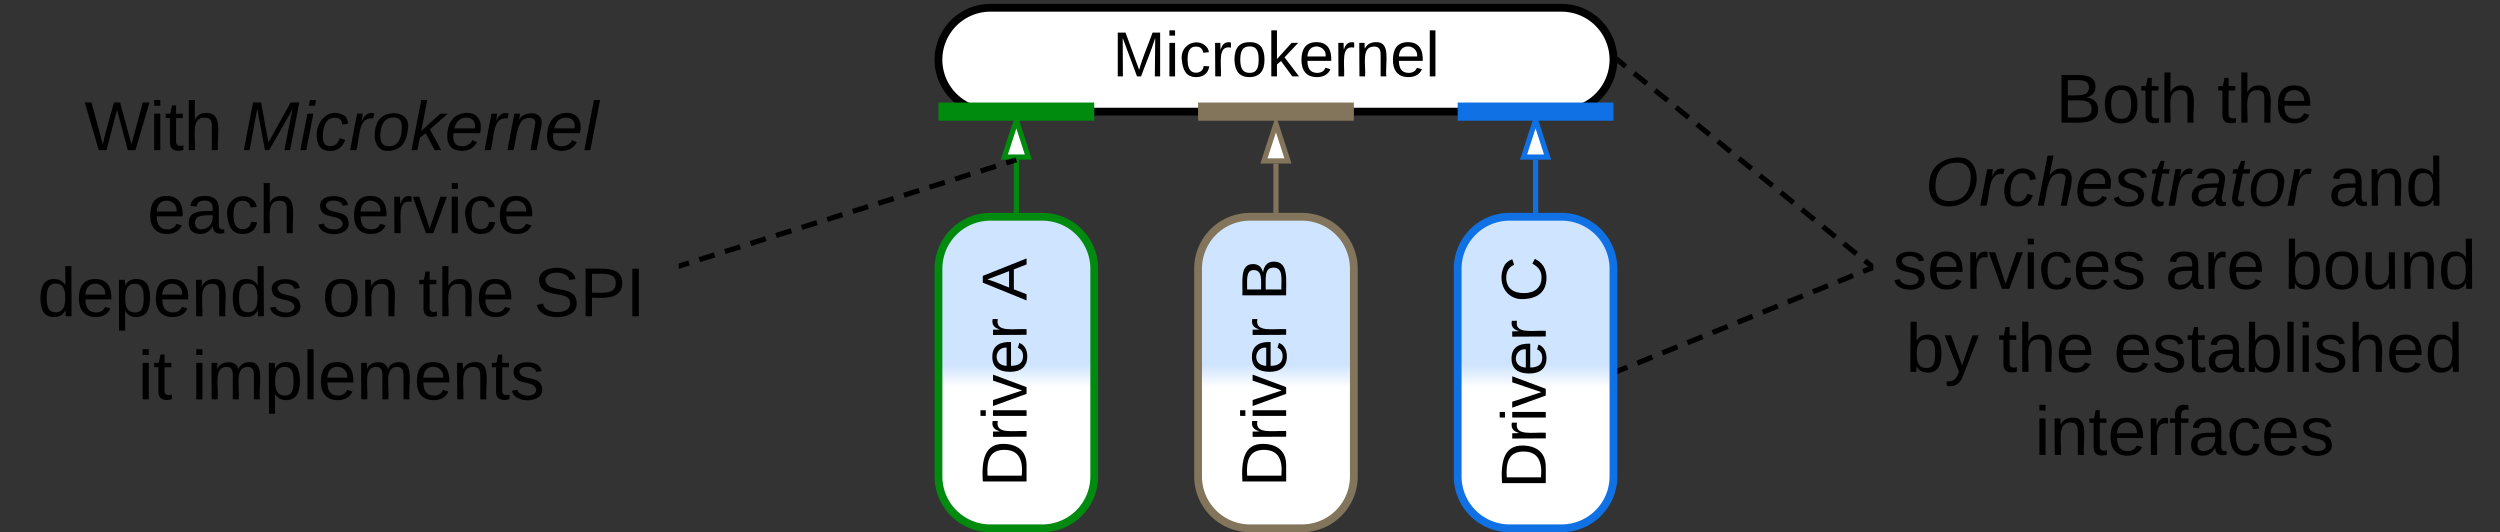 <svg xmlns="http://www.w3.org/2000/svg" xmlns:xlink="http://www.w3.org/1999/xlink" xmlns:lucid="lucid" width="963" height="205"><rect width="100%" height="100%" fill="#333333" stroke="none"/><g transform="translate(-138.5 -537)" lucid:page-tab-id="0_0"><path d="M500 560a20 20 0 0 1 20-20h220a20 20 0 0 1 20 20 20 20 0 0 1-20 20H520a20 20 0 0 1-20-20z" stroke="#000" stroke-width="3" fill="#fff"/><use xlink:href="#a" transform="matrix(1,0,0,1,505,545) translate(62.027 21.431)"/><path d="M500 640.5a20 20 0 0 1 20-20h20a20 20 0 0 1 20 20v80a20 20 0 0 1-20 20h-20a20 20 0 0 1-20-20z" stroke="#008a0e" stroke-width="3" fill="url(#b)"/><use xlink:href="#c" transform="matrix(-1.8369701987210297e-16,-1,1,-1.8369701987210297e-16,505,735.5) translate(11 28.931)"/><use xlink:href="#d" transform="matrix(-1.8369701987210297e-16,-1,1,-1.8369701987210297e-16,505,735.5) translate(82.704 28.931)"/><path d="M600 640.5a20 20 0 0 1 20-20h20a20 20 0 0 1 20 20v80a20 20 0 0 1-20 20h-20a20 20 0 0 1-20-20z" stroke="#82755b" stroke-width="3" fill="url(#e)"/><use xlink:href="#c" transform="matrix(-1.8369701987210297e-16,-1,1,-1.8369701987210297e-16,605,735.5) translate(11 28.931)"/><use xlink:href="#f" transform="matrix(-1.8369701987210297e-16,-1,1,-1.8369701987210297e-16,605,735.5) translate(82.704 28.931)"/><path d="M700 640.5a20 20 0 0 1 20-20h20a20 20 0 0 1 20 20v80a20 20 0 0 1-20 20h-20a20 20 0 0 1-20-20z" stroke="#1071e5" stroke-width="3" fill="url(#g)"/><use xlink:href="#h" transform="matrix(-1.8369701987210297e-16,-1,1,-1.8369701987210297e-16,705,735.5) translate(10.355 28.931)"/><use xlink:href="#i" transform="matrix(-1.8369701987210297e-16,-1,1,-1.8369701987210297e-16,705,735.5) translate(82.059 28.931)"/><path d="M530 598.5V618" stroke="#008a0e" stroke-width="2" fill="none"/><path d="M530 583.24l4.63 14.26h-9.26z" stroke="#008a0e" stroke-width="2" fill="#fff"/><path d="M530.98 619H529v-1.03H531z" stroke="#008a0e" stroke-width=".05" fill="#008a0e"/><path d="M630 600v18" stroke="#82755b" stroke-width="2" fill="none"/><path d="M630 584.74l4.63 14.26h-9.26z" stroke="#82755b" stroke-width="2" fill="#fff"/><path d="M630.98 619H629v-1.03H631z" stroke="#82755b" stroke-width=".05" fill="#82755b"/><path d="M730 598.5V618" stroke="#1071e5" stroke-width="2" fill="none"/><path d="M730 583.24l4.63 14.26h-9.26z" stroke="#1071e5" stroke-width="2" fill="#fff"/><path d="M730.98 619H729v-1.03H731z" stroke="#1071e5" stroke-width=".05" fill="#1071e5"/><path d="M140 544.5a6 6 0 0 1 6-6h248a6 6 0 0 1 6 6v190a6 6 0 0 1-6 6H146a6 6 0 0 1-6-6z" stroke="#000" stroke-opacity="0" stroke-width="3" fill="#fff" fill-opacity="0"/><use xlink:href="#j" transform="matrix(1,0,0,1,145,543.5) translate(26 51.333)"/><use xlink:href="#k" transform="matrix(1,0,0,1,145,543.5) translate(86.593 51.333)"/><use xlink:href="#l" transform="matrix(1,0,0,1,145,543.5) translate(50.259 83.333)"/><use xlink:href="#m" transform="matrix(1,0,0,1,145,543.5) translate(115.444 83.333)"/><use xlink:href="#n" transform="matrix(1,0,0,1,145,543.5) translate(7.963 115.333)"/><use xlink:href="#o" transform="matrix(1,0,0,1,145,543.5) translate(117.593 115.333)"/><use xlink:href="#p" transform="matrix(1,0,0,1,145,543.5) translate(154.63 115.333)"/><use xlink:href="#q" transform="matrix(1,0,0,1,145,543.5) translate(199.074 115.333)"/><use xlink:href="#r" transform="matrix(1,0,0,1,145,543.5) translate(46.667 147.333)"/><use xlink:href="#s" transform="matrix(1,0,0,1,145,543.5) translate(67.333 147.333)"/><path d="M860 546a6 6 0 0 1 6-6h228a6 6 0 0 1 6 6v188a6 6 0 0 1-6 6H866a6 6 0 0 1-6-6z" stroke="#000" stroke-opacity="0" stroke-width="3" fill="#fff" fill-opacity="0"/><use xlink:href="#t" transform="matrix(1,0,0,1,865,545) translate(65.37 39.24)"/><use xlink:href="#u" transform="matrix(1,0,0,1,865,545) translate(127.593 39.24)"/><use xlink:href="#v" transform="matrix(1,0,0,1,865,545) translate(15.111 71.24)"/><use xlink:href="#w" transform="matrix(1,0,0,1,865,545) translate(170.444 71.24)"/><use xlink:href="#x" transform="matrix(1,0,0,1,865,545) translate(2.519 103.24)"/><use xlink:href="#y" transform="matrix(1,0,0,1,865,545) translate(107.556 103.24)"/><use xlink:href="#z" transform="matrix(1,0,0,1,865,545) translate(153.407 103.24)"/><use xlink:href="#A" transform="matrix(1,0,0,1,865,545) translate(7.667 135.24)"/><use xlink:href="#p" transform="matrix(1,0,0,1,865,545) translate(43.222 135.24)"/><use xlink:href="#B" transform="matrix(1,0,0,1,865,545) translate(87.667 135.24)"/><use xlink:href="#C" transform="matrix(1,0,0,1,865,545) translate(57.296 167.24)"/><path d="M556.5 580h-53M556.4 580h3.6M503.6 580H500" stroke="#008a0e" stroke-width="7" fill="none"/><path d="M656.5 580h-53M656.4 580h3.6M603.6 580H600" stroke="#82755b" stroke-width="7" fill="none"/><path d="M756.5 580h-53M756.4 580h3.6M703.6 580H700" stroke="#1071e5" stroke-width="7" fill="none"/><path d="M400.95 639.2l2.96-.93m3.95-1.24l5.9-1.87m3.95-1.24l5.92-1.86m3.94-1.24l5.9-1.86m3.95-1.25l5.92-1.85m3.94-1.24l5.92-1.85m3.94-1.24l5.9-1.86m3.95-1.24l5.9-1.86m3.95-1.24l5.92-1.86m3.94-1.25l5.9-1.87m3.95-1.24l5.9-1.87m3.95-1.24l5.92-1.88m3.94-1.24l5.9-1.86m3.95-1.24l2.95-.93" stroke="#000" stroke-width="2" fill="none"/><path d="M401.27 640.12l-1.27.4v-2.04l.7-.22z" stroke="#000" stroke-width=".05" fill="#000"/><path d="M529.02 598.86l.98-.3M762.28 560.63l2.42 1.97m3.24 2.62l4.84 3.94m3.23 2.63l4.86 3.92m3.23 2.63l4.84 3.93m3.23 2.63l4.85 3.95m3.23 2.62l4.85 3.94m3.23 2.63l4.85 3.94m3.23 2.62l4.86 3.93m3.23 2.63l4.83 3.93m3.24 2.62l4.84 3.93m3.24 2.63l4.85 3.94m3.22 2.62l4.85 3.94m3.23 2.62l2.42 1.97" stroke="#000" stroke-width="2" fill="none"/><path d="M762.92 559.9l-1.23 1.5-.3-.22.1-1.18-.1-1.34zM860 638.74v2.52l-1.4-1.15 1.22-1.5z" stroke="#000" stroke-width=".05" fill="#000"/><path d="M762.43 679.62l2.9-1.17m3.86-1.57l5.8-2.36m3.86-1.57l5.8-2.35m3.86-1.57l5.8-2.36m3.87-1.57l5.78-2.35m3.87-1.57l5.8-2.36m3.87-1.57l5.8-2.35m3.86-1.57l5.8-2.36m3.87-1.57l5.8-2.35m3.86-1.57l5.8-2.36m3.87-1.57l2.9-1.17" stroke="#000" stroke-width="2" fill="none"/><path d="M762.82 680.52l-1.32.53v-2.1l.58-.24zM860 641.05l-.58.24-.74-1.82 1.32-.53z" stroke="#000" stroke-width=".05" fill="#000"/><defs><path d="M240 0l2-218c-23 76-54 145-80 218h-23L58-218 59 0H30v-248h44l77 211c21-75 51-140 76-211h43V0h-30" id="D"/><path d="M24-231v-30h32v30H24zM24 0v-190h32V0H24" id="E"/><path d="M96-169c-40 0-48 33-48 73s9 75 48 75c24 0 41-14 43-38l32 2c-6 37-31 61-74 61-59 0-76-41-82-99-10-93 101-131 147-64 4 7 5 14 7 22l-32 3c-4-21-16-35-41-35" id="F"/><path d="M114-163C36-179 61-72 57 0H25l-1-190h30c1 12-1 29 2 39 6-27 23-49 58-41v29" id="G"/><path d="M100-194c62-1 85 37 85 99 1 63-27 99-86 99S16-35 15-95c0-66 28-99 85-99zM99-20c44 1 53-31 53-75 0-43-8-75-51-75s-53 32-53 75 10 74 51 75" id="H"/><path d="M143 0L79-87 56-68V0H24v-261h32v163l83-92h37l-77 82L181 0h-38" id="I"/><path d="M100-194c63 0 86 42 84 106H49c0 40 14 67 53 68 26 1 43-12 49-29l28 8c-11 28-37 45-77 45C44 4 14-33 15-96c1-61 26-98 85-98zm52 81c6-60-76-77-97-28-3 7-6 17-6 28h103" id="J"/><path d="M117-194c89-4 53 116 60 194h-32v-121c0-31-8-49-39-48C34-167 62-67 57 0H25l-1-190h30c1 10-1 24 2 32 11-22 29-35 61-36" id="K"/><path d="M24 0v-261h32V0H24" id="L"/><g id="a"><use transform="matrix(0.068,0,0,0.068,0,0)" xlink:href="#D"/><use transform="matrix(0.068,0,0,0.068,20.302,0)" xlink:href="#E"/><use transform="matrix(0.068,0,0,0.068,25.667,0)" xlink:href="#F"/><use transform="matrix(0.068,0,0,0.068,37.889,0)" xlink:href="#G"/><use transform="matrix(0.068,0,0,0.068,45.969,0)" xlink:href="#H"/><use transform="matrix(0.068,0,0,0.068,59.549,0)" xlink:href="#I"/><use transform="matrix(0.068,0,0,0.068,71.772,0)" xlink:href="#J"/><use transform="matrix(0.068,0,0,0.068,85.352,0)" xlink:href="#G"/><use transform="matrix(0.068,0,0,0.068,93.432,0)" xlink:href="#K"/><use transform="matrix(0.068,0,0,0.068,107.012,0)" xlink:href="#J"/><use transform="matrix(0.068,0,0,0.068,120.593,0)" xlink:href="#L"/></g><linearGradient gradientUnits="userSpaceOnUse" id="b" x1="500" y1="740.5" x2="500" y2="620.5"><stop offset="45.29%" stop-color="#fff"/><stop offset="52.54%" stop-color="#cfe4ff"/></linearGradient><path d="M30-248c118-7 216 8 213 122C240-48 200 0 122 0H30v-248zM63-27c89 8 146-16 146-99s-60-101-146-95v194" id="M"/><path d="M108 0H70L1-190h34L89-25l56-165h34" id="N"/><g id="c"><use transform="matrix(0.068,0,0,0.068,0,0)" xlink:href="#M"/><use transform="matrix(0.068,0,0,0.068,17.586,0)" xlink:href="#G"/><use transform="matrix(0.068,0,0,0.068,25.667,0)" xlink:href="#E"/><use transform="matrix(0.068,0,0,0.068,31.031,0)" xlink:href="#N"/><use transform="matrix(0.068,0,0,0.068,43.253,0)" xlink:href="#J"/><use transform="matrix(0.068,0,0,0.068,56.833,0)" xlink:href="#G"/></g><path d="M205 0l-28-72H64L36 0H1l101-248h38L239 0h-34zm-38-99l-47-123c-12 45-31 82-46 123h93" id="O"/><use transform="matrix(0.068,0,0,0.068,0,0)" xlink:href="#O" id="d"/><linearGradient gradientUnits="userSpaceOnUse" id="e" x1="600" y1="740.5" x2="600" y2="620.5"><stop offset="45.29%" stop-color="#fff"/><stop offset="52.54%" stop-color="#cfe4ff"/></linearGradient><path d="M160-131c35 5 61 23 61 61C221 17 115-2 30 0v-248c76 3 177-17 177 60 0 33-19 50-47 57zm-97-11c50-1 110 9 110-42 0-47-63-36-110-37v79zm0 115c55-2 124 14 124-45 0-56-70-42-124-44v89" id="P"/><use transform="matrix(0.068,0,0,0.068,0,0)" xlink:href="#P" id="f"/><linearGradient gradientUnits="userSpaceOnUse" id="g" x1="700" y1="740.5" x2="700" y2="620.5"><stop offset="45.29%" stop-color="#fff"/><stop offset="52.54%" stop-color="#cfe4ff"/></linearGradient><g id="h"><use transform="matrix(0.068,0,0,0.068,0,0)" xlink:href="#M"/><use transform="matrix(0.068,0,0,0.068,17.586,0)" xlink:href="#G"/><use transform="matrix(0.068,0,0,0.068,25.667,0)" xlink:href="#E"/><use transform="matrix(0.068,0,0,0.068,31.031,0)" xlink:href="#N"/><use transform="matrix(0.068,0,0,0.068,43.253,0)" xlink:href="#J"/><use transform="matrix(0.068,0,0,0.068,56.833,0)" xlink:href="#G"/></g><path d="M212-179c-10-28-35-45-73-45-59 0-87 40-87 99 0 60 29 101 89 101 43 0 62-24 78-52l27 14C228-24 195 4 139 4 59 4 22-46 18-125c-6-104 99-153 187-111 19 9 31 26 39 46" id="Q"/><use transform="matrix(0.068,0,0,0.068,0,0)" xlink:href="#Q" id="i"/><path d="M266 0h-40l-56-210L115 0H75L2-248h35L96-30l15-64 43-154h32l59 218 59-218h35" id="R"/><path d="M59-47c-2 24 18 29 38 22v24C64 9 27 4 27-40v-127H5v-23h24l9-43h21v43h35v23H59v120" id="S"/><path d="M106-169C34-169 62-67 57 0H25v-261h32l-1 103c12-21 28-36 61-36 89 0 53 116 60 194h-32v-121c2-32-8-49-39-48" id="T"/><g id="j"><use transform="matrix(0.074,0,0,0.074,0,0)" xlink:href="#R"/><use transform="matrix(0.074,0,0,0.074,25.111,0)" xlink:href="#E"/><use transform="matrix(0.074,0,0,0.074,30.963,0)" xlink:href="#S"/><use transform="matrix(0.074,0,0,0.074,38.37,0)" xlink:href="#T"/></g><path d="M222 0l43-216c-8 16-17 34-26 49L143 0h-22L81-216 41 0H11l48-248h42l38 208 116-208h45L252 0h-30" id="U"/><path d="M50-231l6-30h32l-6 30H50zM6 0l37-190h31L37 0H6" id="V"/><path d="M44-68c0 29 11 47 38 47 30 0 42-19 51-41l28 9C148-21 126 4 82 4 31 4 10-29 12-85c3-77 74-140 146-93 12 8 15 23 18 40l-31 5c-1-22-13-36-36-36-52 0-65 49-65 101" id="W"/><path d="M66-151c12-25 30-51 66-40l-6 26C45-176 58-65 38 0H6l36-190h30" id="X"/><path d="M30-147c31-64 166-65 159 27C183-49 158 1 86 4 9 8 1-88 30-147zM88-20c53 0 68-48 68-100 0-31-11-51-44-50-52 1-68 46-68 97 0 32 13 53 44 53" id="Y"/><path d="M127 0L80-88 50-66 37 0H6l51-261h31L57-100l99-90h39l-93 82L161 0h-34" id="Z"/><path d="M111-194c62-3 86 47 72 106H45c-7 38 6 69 45 68 27-1 43-14 53-32l24 11C152-15 129 4 87 4 38 3 12-23 12-71c0-70 32-119 99-123zm44 81c14-66-71-72-95-28-4 8-8 17-11 28h106" id="aa"/><path d="M67-158c22-48 132-52 116 29L158 0h-32l25-140c3-38-53-32-70-12C52-117 51-52 38 0H6l36-190h30" id="ab"/><path d="M6 0l50-261h32L37 0H6" id="ac"/><g id="k"><use transform="matrix(0.074,0,0,0.074,0,0)" xlink:href="#U"/><use transform="matrix(0.074,0,0,0.074,22.148,0)" xlink:href="#V"/><use transform="matrix(0.074,0,0,0.074,28,0)" xlink:href="#W"/><use transform="matrix(0.074,0,0,0.074,41.333,0)" xlink:href="#X"/><use transform="matrix(0.074,0,0,0.074,50.148,0)" xlink:href="#Y"/><use transform="matrix(0.074,0,0,0.074,64.963,0)" xlink:href="#Z"/><use transform="matrix(0.074,0,0,0.074,78.296,0)" xlink:href="#aa"/><use transform="matrix(0.074,0,0,0.074,93.111,0)" xlink:href="#X"/><use transform="matrix(0.074,0,0,0.074,101.926,0)" xlink:href="#ab"/><use transform="matrix(0.074,0,0,0.074,116.741,0)" xlink:href="#aa"/><use transform="matrix(0.074,0,0,0.074,131.556,0)" xlink:href="#ac"/></g><path d="M141-36C126-15 110 5 73 4 37 3 15-17 15-53c-1-64 63-63 125-63 3-35-9-54-41-54-24 1-41 7-42 31l-33-3c5-37 33-52 76-52 45 0 72 20 72 64v82c-1 20 7 32 28 27v20c-31 9-61-2-59-35zM48-53c0 20 12 33 32 33 41-3 63-29 60-74-43 2-92-5-92 41" id="ad"/><g id="l"><use transform="matrix(0.074,0,0,0.074,0,0)" xlink:href="#J"/><use transform="matrix(0.074,0,0,0.074,14.815,0)" xlink:href="#ad"/><use transform="matrix(0.074,0,0,0.074,29.63,0)" xlink:href="#F"/><use transform="matrix(0.074,0,0,0.074,42.963,0)" xlink:href="#T"/></g><path d="M135-143c-3-34-86-38-87 0 15 53 115 12 119 90S17 21 10-45l28-5c4 36 97 45 98 0-10-56-113-15-118-90-4-57 82-63 122-42 12 7 21 19 24 35" id="ae"/><g id="m"><use transform="matrix(0.074,0,0,0.074,0,0)" xlink:href="#ae"/><use transform="matrix(0.074,0,0,0.074,13.333,0)" xlink:href="#J"/><use transform="matrix(0.074,0,0,0.074,28.148,0)" xlink:href="#G"/><use transform="matrix(0.074,0,0,0.074,36.963,0)" xlink:href="#N"/><use transform="matrix(0.074,0,0,0.074,50.296,0)" xlink:href="#E"/><use transform="matrix(0.074,0,0,0.074,56.148,0)" xlink:href="#F"/><use transform="matrix(0.074,0,0,0.074,69.481,0)" xlink:href="#J"/></g><path d="M85-194c31 0 48 13 60 33l-1-100h32l1 261h-30c-2-10 0-23-3-31C134-8 116 4 85 4 32 4 16-35 15-94c0-66 23-100 70-100zm9 24c-40 0-46 34-46 75 0 40 6 74 45 74 42 0 51-32 51-76 0-42-9-74-50-73" id="af"/><path d="M115-194c55 1 70 41 70 98S169 2 115 4C84 4 66-9 55-30l1 105H24l-1-265h31l2 30c10-21 28-34 59-34zm-8 174c40 0 45-34 45-75s-6-73-45-74c-42 0-51 32-51 76 0 43 10 73 51 73" id="ag"/><g id="n"><use transform="matrix(0.074,0,0,0.074,0,0)" xlink:href="#af"/><use transform="matrix(0.074,0,0,0.074,14.815,0)" xlink:href="#J"/><use transform="matrix(0.074,0,0,0.074,29.63,0)" xlink:href="#ag"/><use transform="matrix(0.074,0,0,0.074,44.444,0)" xlink:href="#J"/><use transform="matrix(0.074,0,0,0.074,59.259,0)" xlink:href="#K"/><use transform="matrix(0.074,0,0,0.074,74.074,0)" xlink:href="#af"/><use transform="matrix(0.074,0,0,0.074,88.889,0)" xlink:href="#ae"/></g><g id="o"><use transform="matrix(0.074,0,0,0.074,0,0)" xlink:href="#H"/><use transform="matrix(0.074,0,0,0.074,14.815,0)" xlink:href="#K"/></g><g id="p"><use transform="matrix(0.074,0,0,0.074,0,0)" xlink:href="#S"/><use transform="matrix(0.074,0,0,0.074,7.407,0)" xlink:href="#T"/><use transform="matrix(0.074,0,0,0.074,22.222,0)" xlink:href="#J"/></g><path d="M185-189c-5-48-123-54-124 2 14 75 158 14 163 119 3 78-121 87-175 55-17-10-28-26-33-46l33-7c5 56 141 63 141-1 0-78-155-14-162-118-5-82 145-84 179-34 5 7 8 16 11 25" id="ah"/><path d="M30-248c87 1 191-15 191 75 0 78-77 80-158 76V0H30v-248zm33 125c57 0 124 11 124-50 0-59-68-47-124-48v98" id="ai"/><path d="M33 0v-248h34V0H33" id="aj"/><g id="q"><use transform="matrix(0.074,0,0,0.074,0,0)" xlink:href="#ah"/><use transform="matrix(0.074,0,0,0.074,17.778,0)" xlink:href="#ai"/><use transform="matrix(0.074,0,0,0.074,35.556,0)" xlink:href="#aj"/></g><g id="r"><use transform="matrix(0.074,0,0,0.074,0,0)" xlink:href="#E"/><use transform="matrix(0.074,0,0,0.074,5.852,0)" xlink:href="#S"/></g><path d="M210-169c-67 3-38 105-44 169h-31v-121c0-29-5-50-35-48C34-165 62-65 56 0H25l-1-190h30c1 10-1 24 2 32 10-44 99-50 107 0 11-21 27-35 58-36 85-2 47 119 55 194h-31v-121c0-29-5-49-35-48" id="ak"/><g id="s"><use transform="matrix(0.074,0,0,0.074,0,0)" xlink:href="#E"/><use transform="matrix(0.074,0,0,0.074,5.852,0)" xlink:href="#ak"/><use transform="matrix(0.074,0,0,0.074,28,0)" xlink:href="#ag"/><use transform="matrix(0.074,0,0,0.074,42.815,0)" xlink:href="#L"/><use transform="matrix(0.074,0,0,0.074,48.667,0)" xlink:href="#J"/><use transform="matrix(0.074,0,0,0.074,63.481,0)" xlink:href="#ak"/><use transform="matrix(0.074,0,0,0.074,85.63,0)" xlink:href="#J"/><use transform="matrix(0.074,0,0,0.074,100.444,0)" xlink:href="#K"/><use transform="matrix(0.074,0,0,0.074,115.259,0)" xlink:href="#S"/><use transform="matrix(0.074,0,0,0.074,122.667,0)" xlink:href="#ae"/></g><g id="t"><use transform="matrix(0.074,0,0,0.074,0,0)" xlink:href="#P"/><use transform="matrix(0.074,0,0,0.074,17.778,0)" xlink:href="#H"/><use transform="matrix(0.074,0,0,0.074,32.593,0)" xlink:href="#S"/><use transform="matrix(0.074,0,0,0.074,40,0)" xlink:href="#T"/></g><g id="u"><use transform="matrix(0.074,0,0,0.074,0,0)" xlink:href="#S"/><use transform="matrix(0.074,0,0,0.074,7.407,0)" xlink:href="#T"/><use transform="matrix(0.074,0,0,0.074,22.222,0)" xlink:href="#J"/></g><path d="M20-101c0-91 52-143 145-150 126-9 127 168 53 223-23 17-55 32-93 32C57 4 20-33 20-101zm216-33c5-57-18-91-73-90-77 1-110 51-110 125 0 49 23 75 73 75 72-1 104-45 110-110" id="al"/><path d="M67-158c15-20 31-36 64-36 94 0 33 127 27 194h-32l25-140c3-38-53-32-70-12C52-117 51-51 37 0H6l51-261h31" id="am"/><path d="M55-144c13 50 104 24 104 88C159 21 15 23 1-39l26-10c6 40 102 42 102-4-13-50-104-23-104-87 0-71 143-71 148-8l-29 4c-5-35-85-37-89 0" id="an"/><path d="M51-54c-9 22 5 41 31 30L79-1C43 14 10-4 19-52l22-115H19l5-23h22l19-43h21l-9 43h35l-4 23H73" id="ao"/><path d="M165-48c-4 18 1 34 23 27l-3 20c-29 8-62 0-52-35h-2C116-14 99 4 63 4 30 4 8-16 8-49c0-68 71-67 138-67 10-26 0-56-31-54-26 1-42 9-47 31l-32-5c8-67 160-71 144 15-5 28-9 54-15 81zM42-50c3 52 80 24 89-6 7-12 7-24 11-38-47 1-103-4-100 44" id="ap"/><g id="v"><use transform="matrix(0.074,0,0,0.074,0,0)" xlink:href="#al"/><use transform="matrix(0.074,0,0,0.074,20.741,0)" xlink:href="#X"/><use transform="matrix(0.074,0,0,0.074,29.556,0)" xlink:href="#W"/><use transform="matrix(0.074,0,0,0.074,42.889,0)" xlink:href="#am"/><use transform="matrix(0.074,0,0,0.074,57.704,0)" xlink:href="#aa"/><use transform="matrix(0.074,0,0,0.074,72.519,0)" xlink:href="#an"/><use transform="matrix(0.074,0,0,0.074,85.852,0)" xlink:href="#ao"/><use transform="matrix(0.074,0,0,0.074,93.259,0)" xlink:href="#X"/><use transform="matrix(0.074,0,0,0.074,102.074,0)" xlink:href="#ap"/><use transform="matrix(0.074,0,0,0.074,116.889,0)" xlink:href="#ao"/><use transform="matrix(0.074,0,0,0.074,124.296,0)" xlink:href="#Y"/><use transform="matrix(0.074,0,0,0.074,139.111,0)" xlink:href="#X"/></g><g id="w"><use transform="matrix(0.074,0,0,0.074,0,0)" xlink:href="#ad"/><use transform="matrix(0.074,0,0,0.074,14.815,0)" xlink:href="#K"/><use transform="matrix(0.074,0,0,0.074,29.63,0)" xlink:href="#af"/></g><g id="x"><use transform="matrix(0.074,0,0,0.074,0,0)" xlink:href="#ae"/><use transform="matrix(0.074,0,0,0.074,13.333,0)" xlink:href="#J"/><use transform="matrix(0.074,0,0,0.074,28.148,0)" xlink:href="#G"/><use transform="matrix(0.074,0,0,0.074,36.963,0)" xlink:href="#N"/><use transform="matrix(0.074,0,0,0.074,50.296,0)" xlink:href="#E"/><use transform="matrix(0.074,0,0,0.074,56.148,0)" xlink:href="#F"/><use transform="matrix(0.074,0,0,0.074,69.481,0)" xlink:href="#J"/><use transform="matrix(0.074,0,0,0.074,84.296,0)" xlink:href="#ae"/></g><g id="y"><use transform="matrix(0.074,0,0,0.074,0,0)" xlink:href="#ad"/><use transform="matrix(0.074,0,0,0.074,14.815,0)" xlink:href="#G"/><use transform="matrix(0.074,0,0,0.074,23.63,0)" xlink:href="#J"/></g><path d="M115-194c53 0 69 39 70 98 0 66-23 100-70 100C84 3 66-7 56-30L54 0H23l1-261h32v101c10-23 28-34 59-34zm-8 174c40 0 45-34 45-75 0-40-5-75-45-74-42 0-51 32-51 76 0 43 10 73 51 73" id="aq"/><path d="M84 4C-5 8 30-112 23-190h32v120c0 31 7 50 39 49 72-2 45-101 50-169h31l1 190h-30c-1-10 1-25-2-33-11 22-28 36-60 37" id="ar"/><g id="z"><use transform="matrix(0.074,0,0,0.074,0,0)" xlink:href="#aq"/><use transform="matrix(0.074,0,0,0.074,14.815,0)" xlink:href="#H"/><use transform="matrix(0.074,0,0,0.074,29.63,0)" xlink:href="#ar"/><use transform="matrix(0.074,0,0,0.074,44.444,0)" xlink:href="#K"/><use transform="matrix(0.074,0,0,0.074,59.259,0)" xlink:href="#af"/></g><path d="M179-190L93 31C79 59 56 82 12 73V49c39 6 53-20 64-50L1-190h34L92-34l54-156h33" id="as"/><g id="A"><use transform="matrix(0.074,0,0,0.074,0,0)" xlink:href="#aq"/><use transform="matrix(0.074,0,0,0.074,14.815,0)" xlink:href="#as"/></g><g id="B"><use transform="matrix(0.074,0,0,0.074,0,0)" xlink:href="#J"/><use transform="matrix(0.074,0,0,0.074,14.815,0)" xlink:href="#ae"/><use transform="matrix(0.074,0,0,0.074,28.148,0)" xlink:href="#S"/><use transform="matrix(0.074,0,0,0.074,35.556,0)" xlink:href="#ad"/><use transform="matrix(0.074,0,0,0.074,50.37,0)" xlink:href="#aq"/><use transform="matrix(0.074,0,0,0.074,65.185,0)" xlink:href="#L"/><use transform="matrix(0.074,0,0,0.074,71.037,0)" xlink:href="#E"/><use transform="matrix(0.074,0,0,0.074,76.889,0)" xlink:href="#ae"/><use transform="matrix(0.074,0,0,0.074,90.222,0)" xlink:href="#T"/><use transform="matrix(0.074,0,0,0.074,105.037,0)" xlink:href="#J"/><use transform="matrix(0.074,0,0,0.074,119.852,0)" xlink:href="#af"/></g><path d="M101-234c-31-9-42 10-38 44h38v23H63V0H32v-167H5v-23h27c-7-52 17-82 69-68v24" id="at"/><g id="C"><use transform="matrix(0.074,0,0,0.074,0,0)" xlink:href="#E"/><use transform="matrix(0.074,0,0,0.074,5.852,0)" xlink:href="#K"/><use transform="matrix(0.074,0,0,0.074,20.667,0)" xlink:href="#S"/><use transform="matrix(0.074,0,0,0.074,28.074,0)" xlink:href="#J"/><use transform="matrix(0.074,0,0,0.074,42.889,0)" xlink:href="#G"/><use transform="matrix(0.074,0,0,0.074,51.704,0)" xlink:href="#at"/><use transform="matrix(0.074,0,0,0.074,59.111,0)" xlink:href="#ad"/><use transform="matrix(0.074,0,0,0.074,73.926,0)" xlink:href="#F"/><use transform="matrix(0.074,0,0,0.074,87.259,0)" xlink:href="#J"/><use transform="matrix(0.074,0,0,0.074,102.074,0)" xlink:href="#ae"/></g></defs></g></svg>